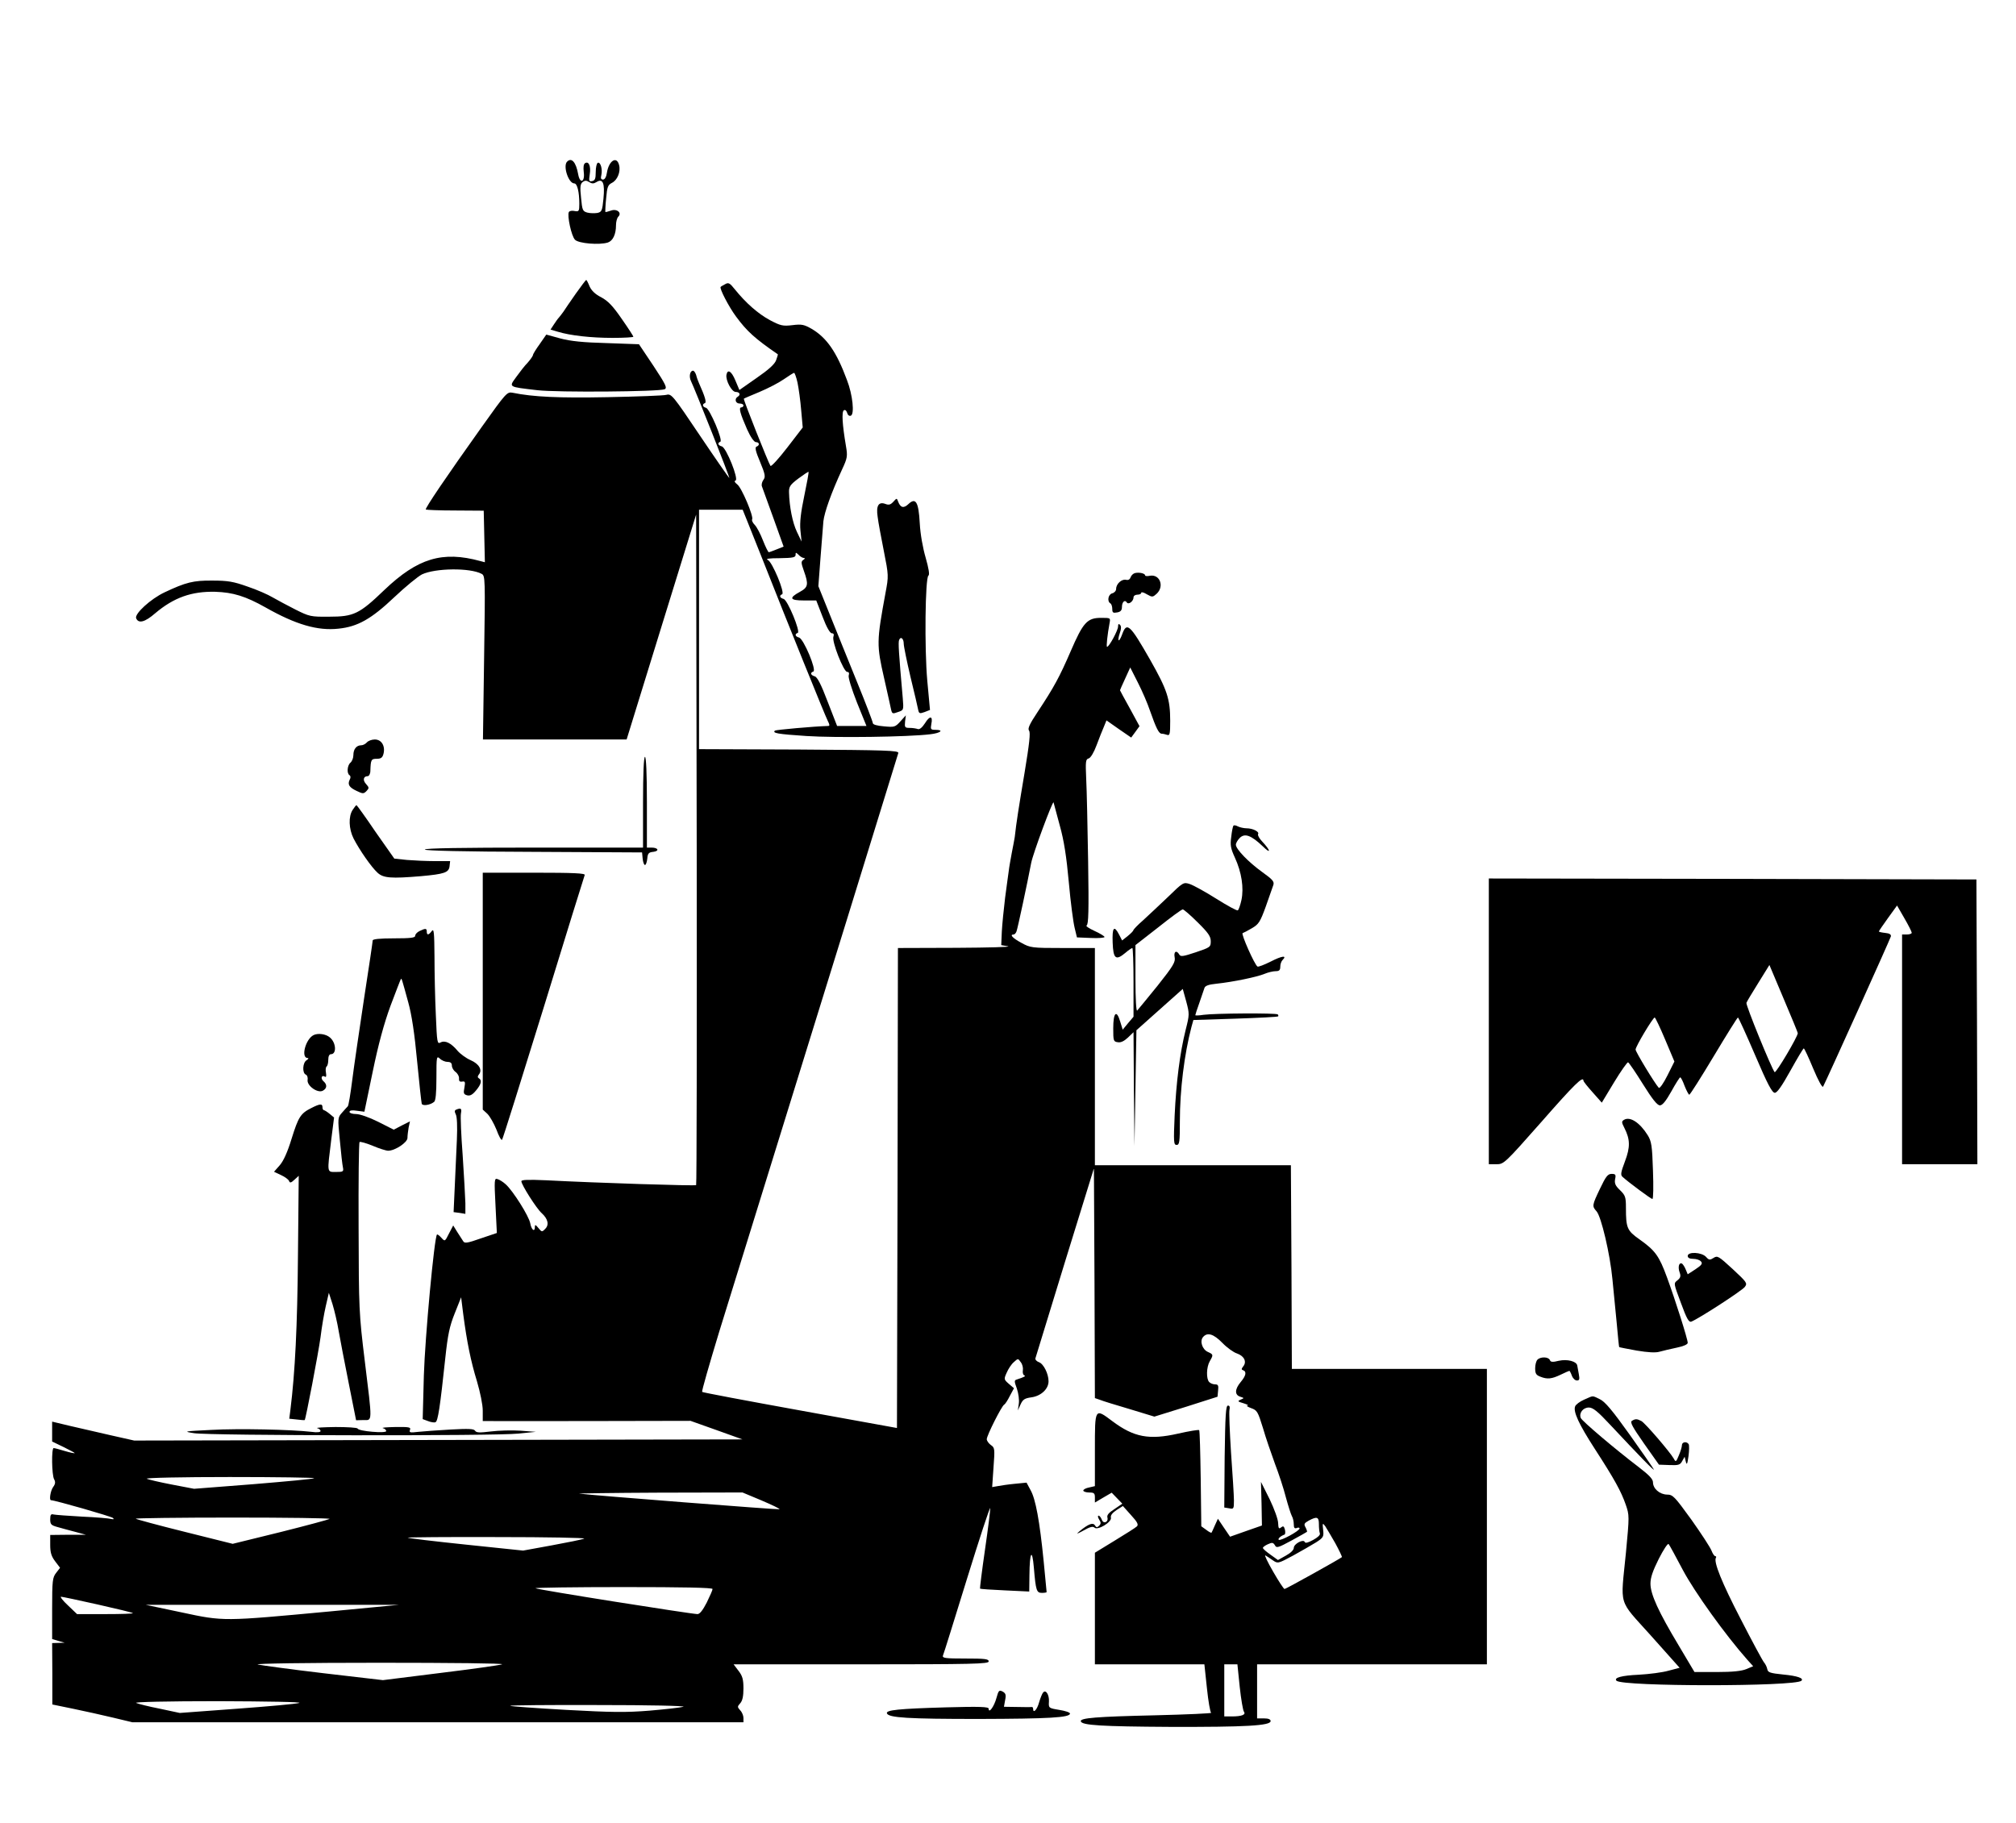 <?xml version="1.0" standalone="no"?>
<!DOCTYPE svg PUBLIC "-//W3C//DTD SVG 20010904//EN"
 "http://www.w3.org/TR/2001/REC-SVG-20010904/DTD/svg10.dtd">
<svg version="1.0" xmlns="http://www.w3.org/2000/svg"
 width="1044pt" height="944pt" viewBox="0 0 1044 944"
 preserveAspectRatio="xMidYMid meet">
<g transform="translate(0,944) scale(0.1,-0.1)"
fill="#000000" stroke="none">
<path d="M2937 8603 c-23 -22 7 -113 37 -113 15 0 26 -43 26 -105 0 -39 -2
-42 -24 -38 -13 3 -26 1 -30 -5 -10 -17 13 -126 32 -144 19 -19 126 -28 170
-14 26 9 42 42 42 90 0 17 5 37 12 44 20 20 -8 43 -39 31 -14 -5 -27 -8 -28
-7 -1 2 0 34 4 71 5 59 9 69 30 80 28 14 46 57 37 92 -12 49 -53 23 -63 -39
-3 -22 -11 -36 -20 -36 -11 0 -13 7 -9 23 7 30 -4 69 -18 64 -6 -2 -11 -24
-11 -48 0 -35 -4 -44 -19 -47 -16 -3 -17 1 -12 35 7 42 -5 70 -24 58 -8 -5
-10 -21 -7 -46 7 -53 -20 -63 -29 -11 -11 62 -34 88 -57 65z m152 -106 c33 21
44 -6 36 -86 -6 -63 -9 -69 -32 -74 -14 -2 -37 -2 -52 2 -24 7 -26 13 -32 77
-6 55 -4 71 8 81 12 9 20 9 34 0 15 -9 23 -9 38 0z"/>
<path d="M2981 7918 c-28 -40 -56 -81 -63 -92 -7 -10 -18 -24 -23 -30 -6 -6
-18 -23 -27 -37 l-17 -26 37 -11 c65 -20 173 -32 285 -32 59 0 107 3 107 6 0
3 -27 45 -60 92 -46 67 -71 93 -106 112 -32 16 -51 35 -61 57 -7 18 -15 33
-17 33 -3 0 -27 -33 -55 -72z"/>
<path d="M3755 7968 c-11 -6 -22 -12 -23 -14 -8 -6 42 -103 80 -154 56 -76 98
-114 216 -195 1 -1 -3 -15 -9 -31 -7 -20 -39 -49 -100 -91 l-90 -63 -21 50
c-20 48 -40 60 -46 29 -5 -29 27 -89 48 -89 21 0 27 -15 10 -25 -18 -11 -11
-35 10 -35 11 0 20 -4 20 -10 0 -5 -5 -10 -11 -10 -15 0 -6 -32 30 -114 18
-40 36 -66 46 -66 18 0 20 -17 3 -23 -10 -3 -5 -25 18 -79 27 -65 29 -78 17
-94 -7 -10 -11 -25 -7 -34 3 -8 30 -82 59 -163 l53 -148 -35 -14 c-20 -8 -38
-15 -42 -15 -3 0 -17 28 -30 61 -13 34 -32 70 -43 81 -10 10 -16 23 -13 28 9
14 -54 164 -77 181 -14 11 -17 18 -9 20 18 6 -48 171 -71 177 -20 5 -24 18 -8
24 16 5 -55 172 -74 176 -18 4 -21 19 -6 24 10 3 1 34 -30 103 -5 11 -12 30
-15 43 -4 12 -11 22 -16 22 -16 0 -22 -30 -11 -53 21 -43 202 -500 199 -503
-1 -1 -69 96 -151 218 -141 210 -149 220 -175 213 -14 -4 -151 -9 -303 -12
-253 -5 -387 1 -494 23 -28 5 -33 0 -159 -177 -183 -257 -295 -422 -290 -428
3 -2 71 -5 153 -5 l147 -1 3 -134 3 -133 -23 6 c-197 54 -325 15 -498 -150
-129 -124 -158 -138 -285 -138 -96 -1 -103 1 -175 37 -41 21 -94 49 -118 63
-23 14 -82 40 -130 56 -73 26 -102 31 -182 31 -99 1 -138 -9 -248 -61 -72 -34
-156 -111 -147 -134 12 -29 45 -21 99 26 96 81 188 114 311 111 92 -3 157 -23
260 -81 157 -89 270 -122 378 -110 99 10 170 50 289 163 57 54 122 107 143
118 70 33 249 35 309 3 19 -10 19 -22 13 -434 l-6 -424 372 0 372 0 180 583
180 582 3 -1734 c1 -954 0 -1736 -3 -1739 -4 -5 -508 11 -777 25 -92 4 -128 3
-128 -5 0 -18 78 -141 105 -165 33 -30 40 -61 18 -82 -16 -17 -18 -16 -35 5
-14 17 -18 19 -18 6 0 -30 -18 -16 -24 18 -7 38 -90 169 -127 202 -13 12 -32
24 -42 27 -17 6 -18 -1 -11 -136 l7 -143 -83 -28 c-68 -24 -84 -27 -91 -15 -5
8 -19 29 -31 48 l-21 34 -22 -42 c-21 -42 -21 -42 -40 -21 -10 11 -20 18 -22
16 -14 -14 -62 -533 -68 -729 l-6 -227 27 -10 c15 -6 33 -9 39 -6 13 4 24 79
51 332 13 121 22 165 49 232 l33 83 11 -88 c19 -144 39 -243 71 -347 17 -58
30 -121 30 -152 l0 -54 38 0 c20 -1 262 0 538 0 l500 1 135 -48 134 -48 -1575
-3 -1575 -3 -120 27 c-66 15 -162 37 -213 49 l-92 22 0 -52 0 -51 60 -29 c33
-16 58 -30 57 -31 -2 -2 -25 3 -52 11 -26 8 -52 15 -57 15 -12 0 -10 -138 2
-161 8 -14 7 -25 -5 -41 -14 -20 -21 -68 -11 -68 20 0 313 -84 321 -92 7 -7 4
-8 -10 -5 -11 3 -78 9 -150 12 -72 4 -138 9 -147 11 -14 4 -18 -1 -18 -25 0
-26 5 -31 38 -40 20 -6 62 -17 92 -25 l55 -15 -92 0 -93 -1 0 -52 c0 -39 6
-59 26 -85 l25 -33 -20 -26 c-19 -24 -21 -40 -21 -185 l0 -158 33 -10 32 -9
-32 -1 -33 -1 1 -159 0 -159 107 -22 c59 -12 152 -33 207 -46 l100 -24 1583 0
1582 0 0 22 c0 12 -7 30 -17 40 -15 17 -15 19 0 36 12 13 17 37 17 77 0 47 -5
65 -26 92 l-25 33 660 0 c581 0 661 2 661 15 0 13 -20 15 -121 15 -102 0 -120
2 -116 15 4 8 59 186 124 396 65 210 119 375 121 368 1 -8 -11 -104 -27 -214
-16 -110 -27 -201 -26 -203 2 -2 60 -6 129 -9 l126 -6 1 84 c1 121 14 144 23
39 10 -119 14 -130 42 -130 13 0 24 2 24 4 0 2 -7 72 -15 157 -21 212 -42 325
-68 371 l-21 39 -61 -6 c-33 -3 -73 -9 -88 -12 l-29 -5 7 102 c7 96 7 102 -14
116 -11 8 -21 22 -21 30 0 19 76 170 90 179 6 3 19 24 30 46 l21 39 -27 23
c-25 22 -26 24 -11 57 8 19 24 44 37 55 22 20 22 20 36 0 9 -11 13 -30 11 -42
-2 -12 1 -24 7 -26 10 -4 1 -9 -39 -22 -13 -4 -13 -9 1 -47 8 -24 13 -58 10
-78 l-5 -35 14 31 c12 26 21 32 57 37 49 7 88 43 88 83 0 39 -26 91 -50 99
-11 4 -20 13 -18 20 2 7 71 232 153 499 l150 485 3 -595 2 -595 26 -9 c14 -6
83 -27 154 -48 l128 -39 164 51 163 52 3 32 c3 26 0 32 -15 32 -11 0 -24 5
-31 12 -16 16 -15 77 3 108 19 33 19 35 -10 48 -29 13 -43 56 -25 77 22 26 54
17 100 -30 24 -25 59 -50 76 -55 37 -13 52 -43 32 -67 -10 -13 -10 -17 0 -20
19 -7 14 -29 -13 -61 -31 -37 -32 -67 -2 -76 21 -7 21 -7 2 -15 -18 -8 -16
-10 15 -19 19 -6 28 -11 20 -12 -8 0 0 -6 19 -13 31 -11 35 -18 61 -102 14
-49 43 -133 62 -185 20 -52 46 -131 57 -175 12 -44 26 -88 31 -97 6 -10 10
-29 10 -43 0 -18 4 -23 15 -19 8 4 15 2 15 -2 0 -13 -100 -67 -108 -59 -6 5
10 20 30 27 4 2 5 13 2 26 -5 18 -9 20 -20 11 -11 -9 -14 -5 -15 22 0 19 -20
74 -44 124 l-45 90 3 -113 2 -113 -83 -29 -82 -29 -32 47 -31 46 -16 -35 c-8
-19 -16 -36 -17 -37 -2 -2 -14 4 -28 15 l-25 18 -3 247 c-2 135 -5 249 -8 251
-3 3 -52 -5 -109 -18 -150 -34 -229 -19 -340 64 -92 69 -91 71 -91 -148 l0
-188 -30 -7 c-16 -3 -30 -10 -30 -16 0 -5 14 -10 30 -10 26 0 30 -4 30 -26 l0
-26 44 26 43 25 28 -29 27 -28 -41 -28 c-30 -19 -40 -32 -36 -44 3 -10 -1 -20
-9 -23 -9 -4 -17 2 -21 14 -4 10 -11 19 -16 19 -5 0 -4 -9 3 -20 10 -15 10
-22 0 -32 -10 -10 -15 -10 -22 2 -10 16 -34 7 -80 -31 -19 -16 -14 -15 21 4
33 19 49 23 57 15 16 -16 91 29 85 52 -3 11 7 24 29 39 l33 21 42 -47 c34 -37
40 -50 30 -59 -6 -6 -58 -39 -114 -73 l-103 -63 0 -289 0 -289 284 0 283 0 13
-122 c7 -68 17 -126 22 -129 5 -3 -125 -9 -289 -13 -308 -7 -390 -14 -386 -31
4 -21 108 -27 463 -29 391 -1 520 6 520 30 0 9 -11 14 -35 14 l-35 0 0 140 0
140 595 0 595 0 0 765 0 765 -505 0 -505 0 -2 528 -3 527 -508 0 -507 0 0 563
0 562 -166 0 c-161 0 -168 1 -215 27 -45 24 -62 43 -40 43 5 0 12 7 15 16 6
15 56 249 76 354 9 49 113 328 116 314 1 -5 16 -58 32 -119 22 -78 35 -163 47
-295 9 -102 23 -207 30 -235 l12 -50 72 -3 c39 -2 71 1 71 5 0 4 -24 19 -53
32 -28 13 -46 25 -40 28 10 4 12 75 8 331 -3 180 -7 373 -10 428 -4 90 -3 102
13 106 10 3 27 31 41 69 13 35 30 78 38 96 l13 32 64 -45 64 -44 22 30 21 29
-50 92 c-28 50 -51 93 -51 94 0 1 12 29 27 61 l26 57 40 -79 c22 -43 50 -108
62 -144 32 -91 46 -120 61 -120 7 0 19 -3 28 -6 14 -5 16 5 16 73 0 113 -16
161 -104 316 -105 184 -121 198 -145 131 -7 -19 -15 -33 -18 -30 -3 3 0 20 6
37 8 22 8 36 1 43 -7 7 -10 4 -10 -9 0 -19 -46 -105 -57 -105 -5 0 2 64 13
123 5 27 5 27 -44 27 -72 0 -93 -24 -157 -172 -58 -134 -86 -186 -172 -316
-42 -63 -52 -86 -44 -96 8 -10 2 -66 -23 -217 -30 -179 -43 -260 -51 -334 -2
-11 -8 -47 -15 -80 -6 -33 -14 -76 -16 -95 -3 -19 -11 -82 -19 -140 -7 -58
-15 -137 -17 -175 l-3 -70 35 -6 c19 -4 -101 -7 -267 -8 l-303 -1 -2 -1243 -3
-1243 -502 91 c-276 50 -505 93 -507 96 -3 3 37 142 88 310 543 1751 925 2987
928 2999 3 13 -61 15 -514 18 l-518 2 0 620 0 620 113 0 113 0 21 -52 c12 -29
48 -120 81 -203 130 -330 325 -812 338 -837 11 -22 12 -28 2 -28 -73 -2 -271
-20 -275 -24 -14 -13 12 -18 163 -28 151 -10 528 -5 641 9 54 6 74 23 27 23
-24 0 -26 3 -21 30 9 43 -8 45 -33 4 -15 -23 -28 -33 -37 -30 -8 3 -27 6 -42
6 -25 0 -27 3 -24 33 l4 32 -28 -31 c-27 -30 -31 -31 -85 -26 -36 3 -58 9 -58
17 0 6 -36 101 -81 211 -44 109 -108 266 -141 349 l-60 149 11 146 c6 80 13
165 15 190 5 46 41 148 97 269 27 58 29 68 20 120 -19 112 -23 178 -11 186 7
4 13 -1 17 -13 3 -12 11 -18 19 -15 20 7 10 108 -20 185 -54 146 -105 219
-183 265 -39 22 -51 25 -99 19 -50 -6 -62 -3 -117 26 -61 33 -124 88 -182 160
-26 33 -33 36 -50 26z m375 -510 c6 -29 15 -93 19 -143 l8 -89 -80 -104 c-44
-57 -83 -100 -87 -95 -9 11 -142 345 -138 348 2 2 38 17 81 35 43 18 99 47
125 65 26 18 50 33 54 34 3 1 12 -23 18 -51z m35 -586 c-18 -86 -24 -137 -20
-179 l6 -58 -24 50 c-23 48 -39 130 -41 204 -1 30 5 40 49 73 27 20 51 36 52
34 2 -2 -8 -57 -22 -124z m-2 -322 c7 0 6 -4 -3 -10 -12 -8 -12 -15 3 -57 25
-70 22 -85 -20 -108 -59 -32 -54 -45 20 -45 l64 0 33 -85 c20 -53 38 -85 48
-85 9 0 12 -6 8 -17 -10 -24 53 -183 71 -183 9 0 12 -6 8 -19 -3 -10 15 -69
43 -140 l49 -121 -76 0 -76 0 -49 126 c-34 90 -54 128 -67 131 -21 6 -25 19
-7 25 18 6 -50 169 -74 176 -20 5 -24 18 -7 24 16 5 -52 170 -73 176 -20 5
-24 18 -8 24 17 5 -51 169 -74 178 -14 6 7 9 62 9 68 1 82 4 82 17 0 14 1 14
16 0 8 -9 21 -16 27 -16z m-2536 -4766 c-3 -4 -145 -17 -314 -31 l-308 -24
-115 22 c-63 12 -122 26 -130 30 -8 5 185 9 429 9 244 0 442 -3 438 -6z m2316
-115 c54 -23 96 -43 94 -46 -4 -3 -970 72 -1037 81 -14 1 171 4 410 5 l435 1
98 -41z m-2236 -96 c-4 -3 -118 -34 -254 -68 l-248 -61 -248 62 c-137 34 -251
65 -254 68 -4 3 222 6 502 6 280 0 505 -3 502 -7z m5123 -27 c0 -19 2 -40 5
-48 3 -8 -11 -21 -35 -34 -26 -14 -40 -18 -43 -11 -6 18 -57 -9 -57 -30 0 -11
-17 -27 -41 -40 l-41 -23 -39 28 c-21 15 -39 30 -39 35 0 4 12 13 26 19 22 10
27 9 36 -5 8 -16 16 -14 86 24 42 23 78 43 80 45 2 1 -1 11 -7 23 -10 17 -7
22 16 35 43 23 53 20 53 -18z m85 -99 c20 -37 36 -70 34 -72 -10 -9 -290 -165
-297 -165 -4 0 -31 41 -59 90 -29 50 -47 88 -40 84 7 -4 24 -15 38 -25 26 -18
27 -18 105 24 44 24 97 55 120 69 37 24 40 29 36 64 -4 36 -3 38 11 19 7 -11
31 -51 52 -88z m-3890 24 c-11 -5 -87 -20 -168 -35 l-148 -27 -297 31 c-163
17 -298 33 -301 36 -2 2 207 4 465 3 258 0 460 -4 449 -8z m665 -261 c0 -6
-14 -37 -30 -70 -20 -39 -36 -60 -48 -60 -35 1 -833 127 -839 134 -3 3 201 6
455 6 310 0 462 -3 462 -10z m-3185 -80 c98 -22 181 -42 183 -45 3 -3 -61 -5
-142 -5 l-147 0 -47 45 c-26 24 -42 45 -36 45 6 0 91 -18 189 -40z m1205 -36
c-557 -52 -551 -52 -770 -5 l-185 39 655 0 655 0 -355 -34z m890 -274 c-14 -5
-158 -25 -321 -45 l-296 -37 -309 36 c-170 20 -322 41 -339 45 -18 5 245 9
630 9 366 0 649 -3 635 -8z m3820 -117 c7 -65 17 -123 22 -129 11 -15 -12 -24
-63 -24 l-39 0 0 135 0 135 34 0 34 0 12 -117z m-4870 -83 c-14 -5 -159 -18
-322 -30 l-297 -22 -103 22 c-57 11 -112 25 -123 30 -12 5 162 9 425 9 257 -1
434 -4 420 -9z m1989 -20 c-14 -4 -93 -13 -175 -20 -124 -10 -196 -9 -433 4
-156 9 -286 18 -289 21 -3 3 204 5 459 4 255 0 452 -4 438 -9z"/>
<path d="M2795 7658 c-19 -26 -35 -52 -35 -57 0 -4 -12 -22 -27 -39 -16 -16
-42 -50 -60 -75 -38 -53 -44 -50 110 -68 104 -12 629 -8 659 5 14 7 6 24 -58
121 l-75 112 -167 6 c-120 3 -188 10 -240 24 l-73 20 -34 -49z"/>
<path d="M4626 6841 c-14 -15 -23 -18 -41 -11 -35 13 -49 -9 -40 -67 3 -27 18
-106 32 -177 25 -126 25 -130 9 -215 -47 -255 -47 -271 -7 -446 17 -77 34
-150 36 -162 5 -20 8 -21 35 -11 30 10 30 10 25 72 -21 238 -24 288 -19 301 8
21 24 8 24 -19 0 -13 16 -91 35 -172 20 -82 38 -159 40 -171 4 -19 8 -20 33
-11 l28 11 -14 151 c-15 167 -11 534 6 545 7 4 1 38 -14 91 -15 51 -28 123
-31 180 -6 111 -21 135 -59 99 -24 -23 -41 -19 -53 13 -7 19 -7 19 -25 -1z"/>
<path d="M5878 6472 c-9 -2 -20 -12 -23 -22 -4 -11 -12 -16 -24 -13 -22 5 -51
-21 -51 -47 0 -10 -9 -20 -20 -23 -21 -5 -28 -41 -10 -52 6 -3 10 -17 10 -29
0 -19 4 -22 25 -18 18 3 25 11 25 28 0 26 15 40 25 24 9 -14 35 6 35 26 0 8 9
14 20 14 11 0 20 4 20 10 0 5 13 2 29 -8 28 -16 31 -15 50 2 42 38 18 103 -34
94 -14 -3 -25 -2 -25 2 0 10 -30 17 -52 12z"/>
<path d="M1900 5595 c-7 -8 -20 -15 -29 -15 -25 0 -41 -20 -41 -51 0 -15 -7
-32 -15 -39 -17 -14 -20 -56 -5 -65 6 -4 7 -13 1 -23 -12 -25 -3 -40 35 -58
33 -16 37 -16 52 -1 14 15 14 18 -2 36 -19 20 -14 41 8 41 7 0 14 12 14 28 2
57 4 62 33 62 22 0 30 6 35 26 10 40 -10 74 -45 74 -16 0 -34 -7 -41 -15z"/>
<path d="M3330 5285 l0 -235 -565 0 c-367 0 -565 -3 -565 -10 0 -6 199 -11
563 -12 l562 -3 3 -32 c2 -18 7 -33 12 -33 5 0 10 15 12 33 2 27 8 33 31 35
33 4 26 22 -9 22 l-24 0 0 235 c0 150 -4 235 -10 235 -6 0 -10 -85 -10 -235z"/>
<path d="M1826 5245 c-22 -34 -20 -98 5 -148 31 -60 92 -148 124 -177 30 -28
70 -31 225 -18 122 11 144 19 148 51 l3 27 -78 0 c-43 0 -108 3 -145 6 l-66 7
-97 138 c-52 77 -97 139 -99 139 -2 0 -11 -11 -20 -25z"/>
<path d="M6387 5163 c-3 -5 -8 -30 -11 -58 -6 -42 -3 -59 19 -107 35 -76 47
-157 34 -219 -6 -27 -14 -51 -19 -54 -4 -3 -54 24 -111 60 -57 36 -119 70
-137 76 -33 11 -35 10 -115 -68 -45 -43 -103 -97 -129 -121 -27 -23 -48 -46
-49 -50 0 -4 -13 -17 -29 -30 l-29 -23 -16 31 c-26 50 -36 36 -33 -42 3 -84
16 -95 66 -53 16 14 33 25 36 25 3 0 6 -80 6 -178 l0 -178 -28 -33 -28 -34
-13 42 c-19 64 -36 47 -36 -35 0 -65 1 -69 24 -72 15 -3 33 6 52 24 l29 28 2
-295 3 -294 5 299 5 300 120 107 120 107 18 -65 c17 -64 17 -68 -3 -147 -30
-120 -49 -272 -57 -443 -6 -138 -5 -153 10 -153 15 0 17 15 17 123 0 161 23
347 60 488 l10 36 217 7 c120 4 220 9 222 12 2 2 1 7 -2 10 -8 8 -326 6 -384
-2 -24 -4 -43 -4 -43 -2 0 3 9 31 21 64 11 32 23 67 26 76 3 12 21 19 62 23
86 9 211 35 249 51 19 8 45 14 58 14 18 0 24 5 24 23 0 13 5 28 12 35 25 25
-3 22 -61 -8 -34 -17 -65 -29 -69 -26 -15 9 -86 169 -77 173 6 2 27 13 49 26
34 20 42 32 71 112 18 50 35 100 39 111 6 18 -4 29 -57 67 -71 51 -137 119
-137 142 0 8 9 24 20 35 26 26 59 14 119 -43 45 -44 42 -23 -4 26 -14 15 -23
31 -20 37 8 12 -27 30 -60 30 -14 0 -35 5 -45 10 -10 6 -21 7 -23 3z m-185
-500 c55 -54 68 -73 68 -98 0 -30 -3 -32 -77 -57 -66 -22 -79 -24 -86 -12 -14
25 -30 16 -24 -14 5 -24 -7 -45 -89 -148 -53 -65 -100 -123 -105 -128 -5 -6
-9 58 -9 165 l0 174 118 92 c64 51 121 93 127 93 5 0 40 -30 77 -67z"/>
<path d="M2500 4307 l0 -614 24 -22 c13 -13 34 -50 47 -82 12 -33 25 -57 29
-52 4 4 100 312 215 683 114 371 210 681 213 688 3 9 -53 12 -262 12 l-266 0
0 -613z"/>
<path d="M7710 4150 l0 -740 39 0 c39 0 43 4 233 219 171 195 217 240 218 214
0 -5 22 -32 48 -61 l47 -53 64 106 c35 58 68 104 72 103 5 -2 39 -52 77 -113
48 -77 74 -110 88 -110 13 0 31 22 59 72 22 40 43 73 46 73 4 0 14 -20 23 -45
10 -25 21 -45 24 -45 4 0 61 90 127 200 66 110 122 200 125 200 3 0 43 -88 89
-195 64 -150 88 -195 102 -195 12 0 36 34 81 115 35 63 66 115 69 115 3 0 25
-47 49 -105 26 -62 47 -100 51 -93 19 36 348 765 351 778 2 10 -7 16 -29 18
-18 2 -33 5 -33 8 0 2 21 33 47 69 l47 65 38 -66 c21 -36 38 -70 38 -75 0 -5
-11 -9 -25 -9 l-25 0 0 -595 0 -595 195 0 195 0 -2 738 -3 737 -1262 3 -1263
2 0 -740z m1600 -61 c0 -18 -113 -209 -120 -202 -16 19 -150 347 -146 359 2 6
30 53 62 104 l57 92 73 -173 c41 -96 74 -177 74 -180z m-687 -33 l48 -114 -36
-72 c-20 -40 -40 -69 -45 -64 -21 23 -120 186 -120 198 0 16 90 166 99 166 3
0 28 -52 54 -114z"/>
<path d="M2173 4618 c-13 -6 -23 -17 -23 -25 0 -10 -24 -13 -110 -13 -74 0
-110 -4 -110 -11 0 -6 -20 -142 -45 -303 -24 -160 -52 -349 -61 -421 -9 -71
-19 -132 -23 -135 -3 -3 -16 -17 -29 -32 -23 -26 -24 -27 -12 -145 6 -65 13
-128 16 -140 4 -21 1 -23 -36 -23 -48 0 -46 -7 -25 164 l15 118 -23 19 c-12
10 -25 18 -29 19 -5 0 -8 7 -8 15 0 20 -13 19 -58 -4 -56 -28 -67 -47 -102
-159 -21 -69 -42 -115 -61 -137 l-30 -34 36 -17 c20 -9 39 -23 42 -31 4 -11
10 -10 28 7 l22 20 -4 -412 c-3 -368 -15 -606 -39 -799 l-6 -47 38 -4 c22 -3
40 -4 42 -3 5 4 71 348 82 430 6 50 18 121 27 160 l16 69 19 -59 c10 -33 25
-96 32 -140 8 -44 31 -166 52 -270 l38 -191 38 1 c47 0 47 -20 7 306 -30 245
-31 269 -32 691 -1 240 1 439 5 443 3 3 33 -5 67 -19 33 -14 70 -26 81 -26 36
0 100 43 100 66 0 12 3 36 6 54 l7 32 -42 -21 -42 -22 -81 41 c-46 23 -95 40
-114 40 -19 0 -34 5 -34 11 0 8 13 10 38 6 l39 -5 43 207 c29 141 58 248 92
341 28 74 52 137 54 139 4 5 4 4 38 -120 18 -64 33 -164 46 -305 11 -115 22
-214 24 -221 5 -12 43 -7 64 10 8 6 12 44 12 125 0 111 1 114 18 99 10 -10 28
-17 40 -17 15 0 22 -6 22 -19 0 -11 9 -26 19 -33 11 -8 19 -23 18 -33 -1 -14
3 -19 16 -17 16 3 17 -2 12 -31 -6 -29 -4 -35 14 -40 15 -4 28 3 46 25 27 32
32 53 15 63 -8 5 -7 11 0 20 19 23 1 55 -43 74 -23 10 -53 32 -67 48 -34 41
-65 56 -88 44 -18 -10 -19 -2 -25 141 -4 83 -7 219 -7 302 -1 128 -3 148 -14
134 -16 -22 -26 -23 -26 -3 0 17 -6 18 -37 3z"/>
<path d="M1624 4079 c-42 -21 -67 -118 -31 -119 7 0 4 -5 -5 -11 -21 -12 -24
-67 -4 -75 7 -3 11 -15 9 -27 -5 -30 52 -71 79 -56 22 12 23 32 3 49 -16 14
-10 34 7 24 7 -5 9 2 6 20 -3 14 -1 29 3 32 5 3 9 18 9 35 0 18 5 29 14 29 30
0 27 60 -6 87 -21 18 -61 23 -84 12z"/>
<path d="M2363 3693 c-9 -3 -10 -10 -3 -24 7 -12 9 -63 6 -132 -3 -61 -8 -171
-11 -243 l-6 -132 31 -4 30 -5 0 56 c-1 31 -7 142 -14 247 -8 104 -12 202 -9
217 5 26 0 30 -24 20z"/>
<path d="M8410 3640 c-13 -8 -13 -13 2 -42 30 -59 31 -99 3 -173 -21 -56 -24
-70 -13 -80 33 -30 148 -115 155 -115 5 0 6 66 3 147 -4 130 -8 152 -27 183
-41 66 -92 99 -123 80z"/>
<path d="M8286 3284 c-42 -88 -42 -91 -18 -118 24 -27 70 -222 82 -351 5 -55
15 -156 22 -225 6 -69 12 -126 13 -127 0 -1 41 -9 90 -18 60 -10 99 -12 119
-6 17 5 57 14 89 21 35 7 57 17 57 25 0 19 -64 221 -107 338 -41 112 -61 140
-143 198 -64 45 -70 59 -70 163 0 56 -3 65 -31 92 -24 23 -29 35 -25 57 5 23
2 27 -18 27 -20 0 -30 -13 -60 -76z"/>
<path d="M8740 2935 c0 -10 10 -15 29 -15 16 0 34 -6 40 -14 9 -10 3 -19 -29
-40 l-40 -26 -10 24 c-5 13 -14 27 -19 31 -16 9 -23 -17 -13 -45 7 -19 5 -28
-11 -41 -21 -16 -20 -16 18 -118 30 -82 41 -101 54 -96 38 15 264 161 277 180
14 19 10 24 -63 92 -73 67 -79 71 -99 58 -19 -12 -24 -12 -39 5 -23 25 -95 28
-95 5z"/>
<path d="M7962 2398 c-7 -7 -12 -27 -12 -45 0 -27 5 -35 26 -43 37 -15 60 -12
106 10 23 11 43 20 45 20 2 0 8 -11 13 -25 5 -14 17 -25 26 -25 13 0 15 6 10
33 -3 17 -7 37 -8 44 -3 22 -51 35 -96 25 -32 -8 -42 -7 -46 4 -7 17 -48 18
-64 2z"/>
<path d="M8204 2191 c-23 -10 -44 -26 -47 -35 -11 -27 19 -92 101 -219 103
-159 137 -221 161 -290 19 -55 19 -58 1 -249 -28 -285 -43 -237 129 -429 l149
-167 -57 -15 c-31 -9 -100 -18 -155 -21 -87 -4 -130 -15 -115 -31 32 -31 926
-31 958 0 13 13 -21 25 -94 32 -69 7 -80 11 -83 28 -2 11 -10 27 -17 35 -7 8
-61 108 -120 223 -99 191 -142 298 -129 319 3 4 1 8 -3 8 -5 0 -14 13 -20 29
-6 16 -53 88 -104 160 -87 120 -96 130 -126 130 -39 1 -73 31 -73 64 0 16 -20
37 -72 77 -121 92 -296 240 -302 256 -10 26 12 54 42 54 21 0 45 -19 112 -91
148 -158 232 -245 224 -229 -4 8 -60 89 -125 180 -90 126 -127 170 -154 183
-42 20 -31 20 -81 -2z m511 -883 c60 -113 219 -335 335 -466 l29 -32 -36 -15
c-24 -10 -71 -15 -152 -15 l-116 0 -82 138 c-105 175 -146 265 -146 320 0 31
12 66 43 128 24 47 46 81 51 77 4 -4 37 -65 74 -135z"/>
<path d="M6342 1896 l-2 -264 25 -4 c24 -5 25 -3 25 41 0 25 -7 136 -15 247
-7 111 -11 211 -8 223 3 14 1 21 -8 21 -11 0 -14 -49 -17 -264z"/>
<path d="M8451 2081 c-11 -7 3 -32 63 -118 l77 -109 54 -2 c47 -2 56 1 66 20
l13 23 6 -25 c5 -20 8 -14 14 28 4 29 4 57 1 62 -10 16 -35 12 -35 -5 0 -9 -7
-32 -16 -53 -14 -34 -16 -36 -26 -17 -20 35 -148 184 -168 195 -23 12 -31 12
-49 1z"/>
<path d="M1643 2043 c9 -2 17 -9 17 -15 0 -6 -18 -8 -47 -4 -104 12 -378 18
-519 10 -144 -7 -147 -8 -89 -17 80 -13 1563 -15 1680 -2 l90 9 -80 6 c-44 3
-113 1 -153 -4 -58 -7 -75 -7 -82 4 -6 10 -34 11 -126 6 -66 -4 -141 -9 -168
-12 -42 -5 -48 -4 -43 10 6 14 -4 16 -76 15 -45 -1 -74 -3 -64 -6 9 -2 17 -9
17 -15 0 -13 -143 -1 -148 13 -2 5 -54 8 -115 8 -62 -1 -104 -3 -94 -6z"/>
<path d="M5160 645 c-12 -44 -40 -82 -40 -55 0 10 -45 12 -222 7 -245 -7 -311
-14 -305 -31 8 -23 111 -29 477 -29 363 1 471 7 471 28 0 6 -25 14 -56 19 -55
9 -55 10 -53 43 2 35 -16 64 -30 47 -5 -5 -14 -28 -21 -51 -10 -38 -31 -60
-31 -33 0 6 -3 9 -7 9 -5 -1 -39 -1 -76 0 l-68 1 6 34 c6 28 3 36 -13 45 -18
9 -21 6 -32 -34z"/>
</g>
</svg>
